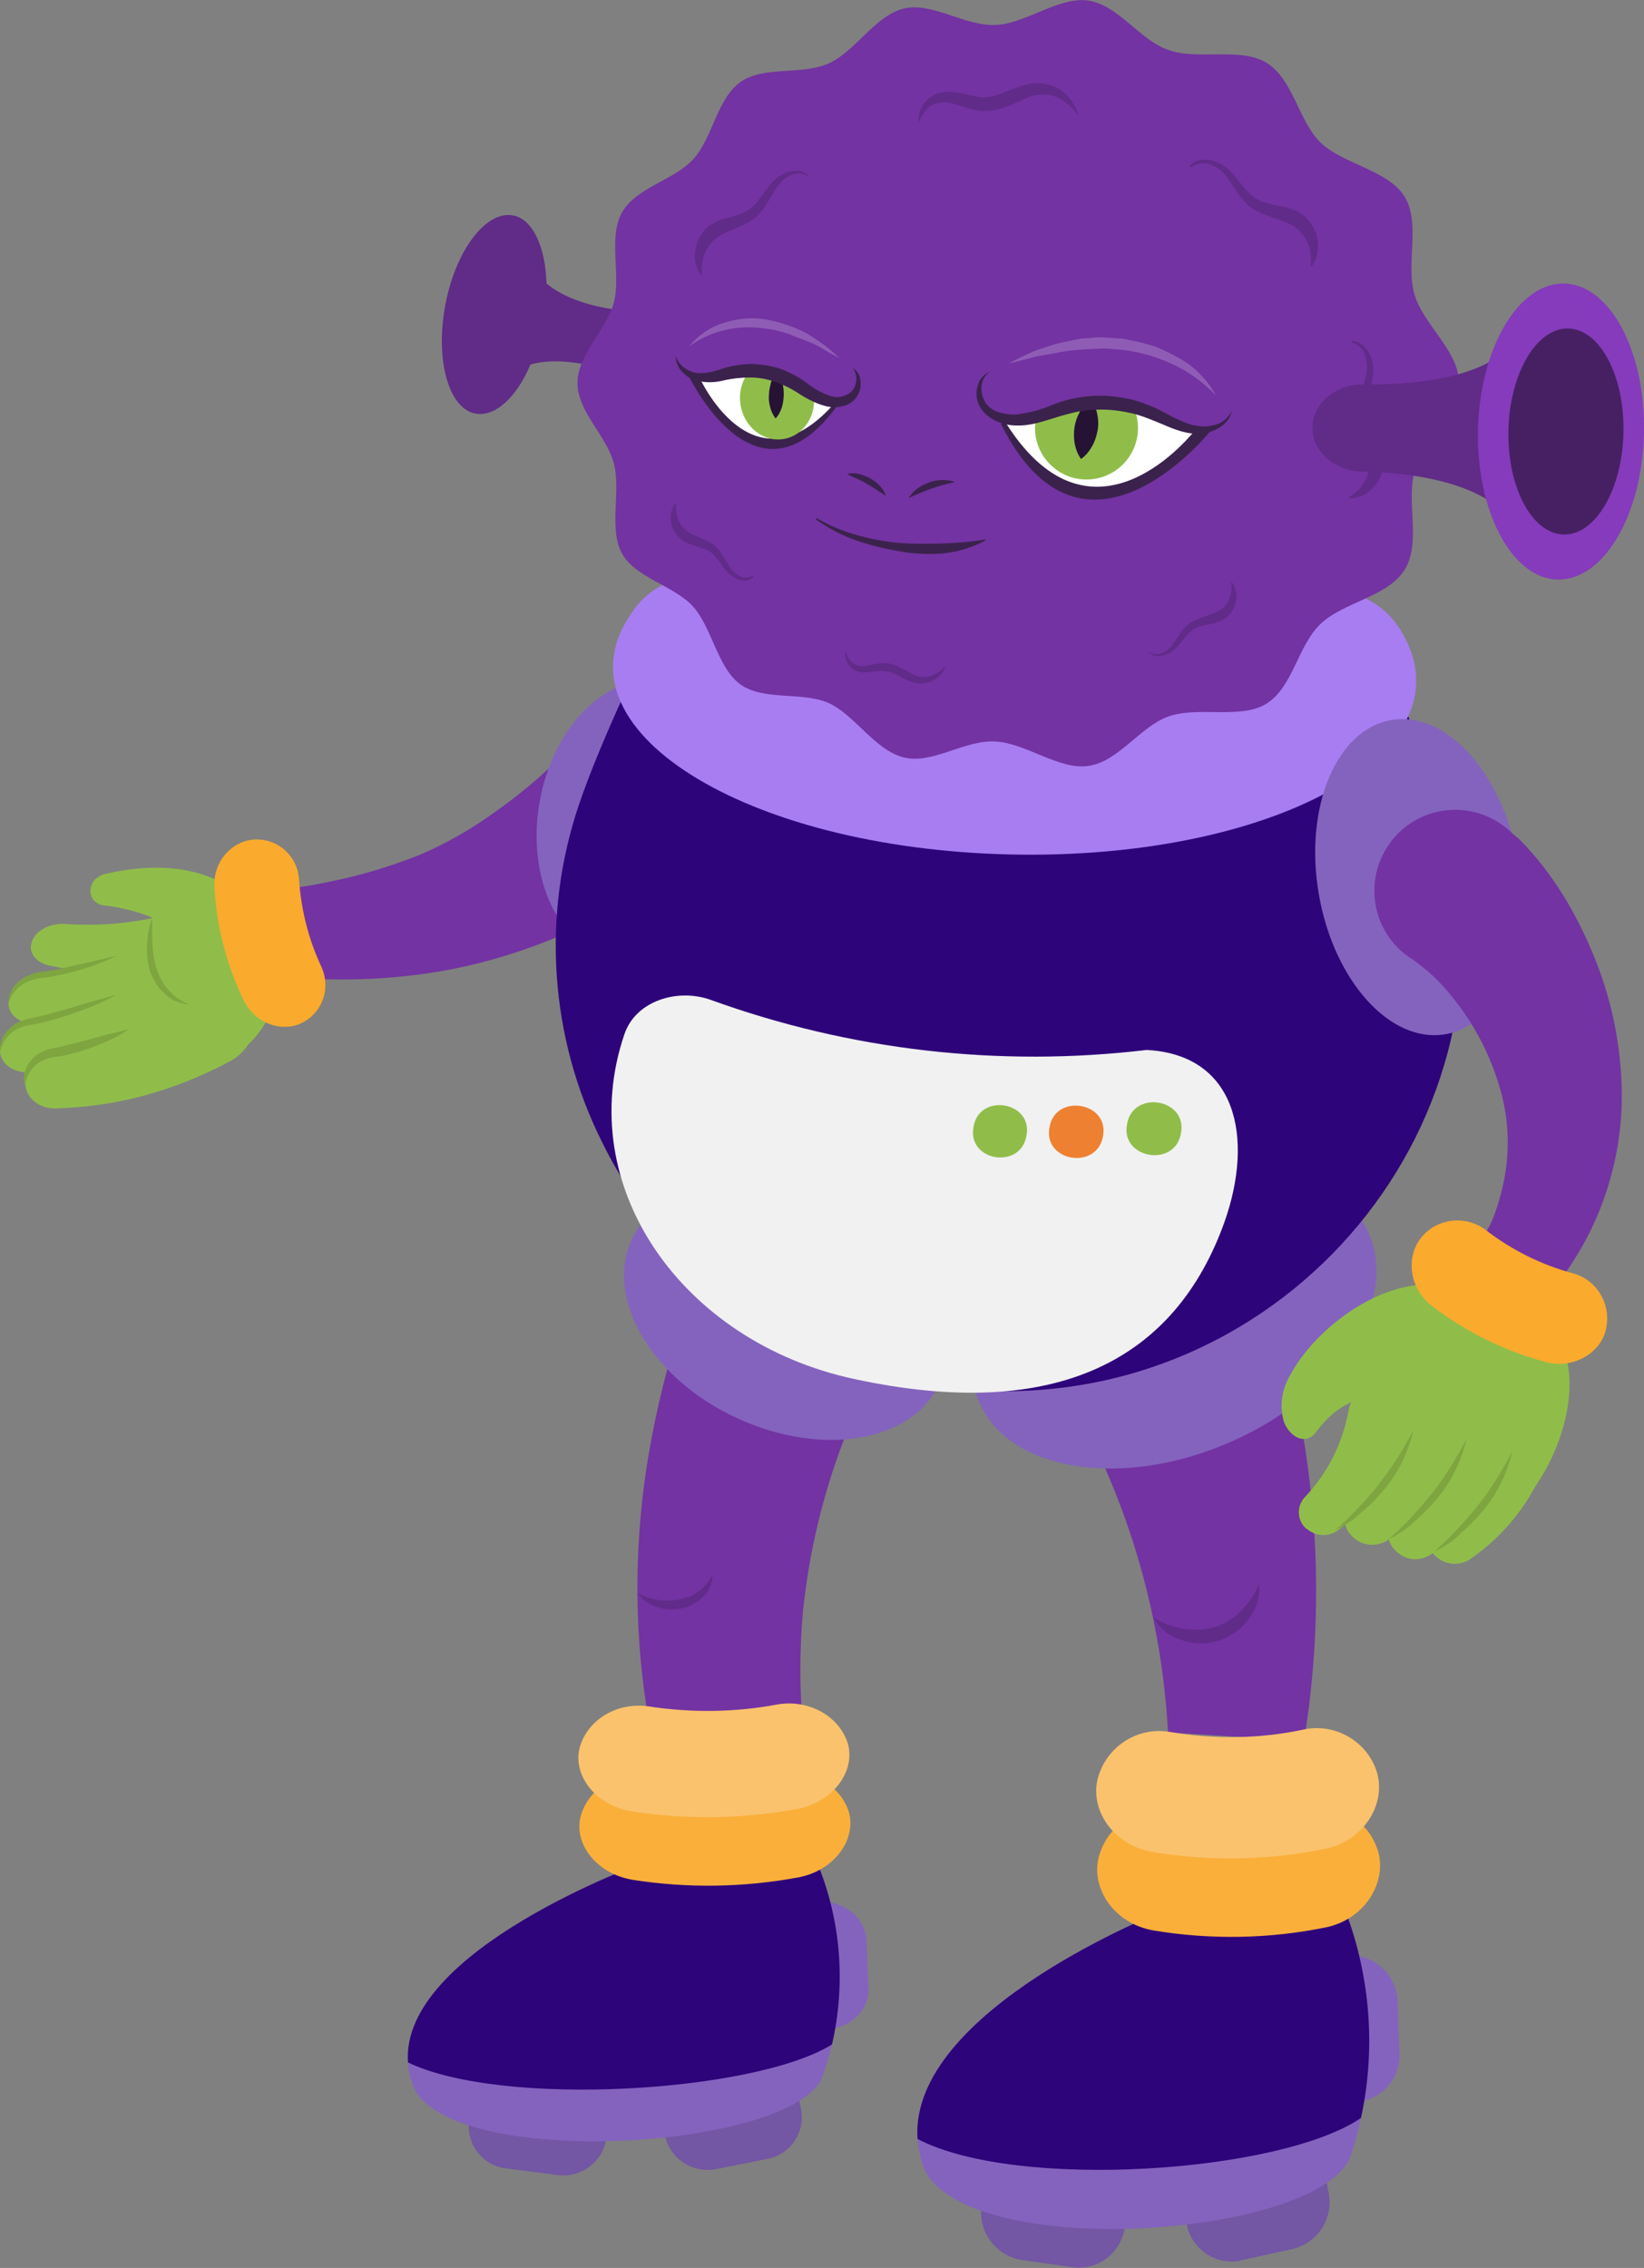 <?xml version="1.0" encoding="utf-8"?>
<!-- Generator: Adobe Illustrator 25.2.0, SVG Export Plug-In . SVG Version: 6.00 Build 0)  -->
<svg version="1.1" id="Layer_1" xmlns="http://www.w3.org/2000/svg" xmlns:xlink="http://www.w3.org/1999/xlink" x="0px" y="0px"
	 viewBox="0 0 328.8 453.6" style="enable-background:new 0 0 328.8 453.6;" xml:space="preserve">
<rect x="0" y="0" width="328.8" height="453.6" fill="#808080" stroke="none"/>
<style type="text/css">
	.st0{fill:#7333A3;}
	.st1{fill:#90BD4A;}
	.st2{fill:#7EA540;}
	.st3{fill:#FAAA2D;}
	.st4{fill:#7356A4;}
	.st5{fill:#8463BE;}
	.st6{fill:#2E047A;}
	.st7{fill:#FAAF3B;}
	.st8{fill:#FAC26C;}
	.st9{fill:#612B89;}
	.st10{fill:#F1F1F1;}
	.st11{fill:#EE8031;}
	.st12{fill:#A87DF1;}
	.st13{fill:#612B88;}
	.st14{fill:#7333A2;}
	.st15{fill:#3B224D;}
	.st16{fill:#FFFFFF;}
	.st17{fill:#261234;}
	.st18{fill:#8F5CB5;}
	.st19{fill:#853BBC;}
	.st20{fill:#472063;}
</style>
<g id="b-arm">
	<path class="st0" d="M132.3,176.2c-6.3,4.2-13,7.8-19.9,10.8c-7,3-14.3,5.3-21.8,6.8c-7.2,1.4-14.6,2.1-22,2.1
		c-3.6,0-7.2-0.1-10.7-0.3c-1.8-0.1-3.5-0.3-5.3-0.4l-2.6-0.3l-1.3-0.1l-0.7-0.1h-0.3h-0.2h-0.1c0.1-3.6-0.2,8,0.2-8s0.1-4.4,0.2-8
		h0.3h0.3H49l1.2-0.1l2.4-0.2c1.6-0.2,3.2-0.4,4.7-0.6c3.1-0.4,6.2-0.9,9.3-1.6c5.9-1.2,11.7-3,17.3-5.2c5.4-2.3,10.4-5.2,15.1-8.6
		c4.8-3.4,9.3-7.1,13.4-11.3c6.3-6.2,16.5-6.2,22.8,0.2c6.2,6.3,6.2,16.5-0.2,22.8l0,0c-0.7,0.7-1.6,1.4-2.4,2L132.3,176.2z"/>
</g>
<g id="b-hand">
	<path class="st1" d="M37.7,181.7c-7.9,2.6-16.3,3.7-24.6,3.1h-0.1c-3.1-0.2-6.1,1.4-6.7,3.8c-0.6,2.1,1,3.9,3.5,4.5
		c5.1,1.1,10.4,1.6,15.6,1.6c5.5,0,11-0.5,16.3-1.6h0.2c4.5-0.9,7.4-4.2,6.6-7.4s-5-5.1-9.5-4.2C38.6,181.5,38.1,181.6,37.7,181.7z"
		/>
	<path class="st1" d="M34,185.8c-7.9,4.8-16.8,7.9-25.9,9.1H8c-3.4,0.4-6.2,3-6.3,5.7c0,2.4,2.2,4.1,5.1,4.1
		c5.9,0,11.8-0.6,17.5-1.8c6-1.3,11.8-3.1,17.4-5.6l0.2-0.1c4.6-2,6.9-6.4,5.1-9.7s-6.9-4.4-11.5-2.4C35,185.3,34.5,185.6,34,185.8z
		"/>
	<path class="st1" d="M31.4,193.6c-7.6,5.3-16.3,8.9-25.4,10.5H5.8c-3.4,0.6-6,3.4-5.8,6.2c0.2,2.5,2.6,4.2,5.6,4.2
		c5.9-0.2,11.8-1,17.6-2.5c5.9-1.5,11.6-3.7,17.1-6.5l0.2-0.1c4.5-2.3,6.4-6.9,4.2-10.4s-7.5-4.4-12-2.1
		C32.3,193.1,31.8,193.3,31.4,193.6z"/>
	<path class="st1" d="M35.9,199.6c-7.4,5.6-16.1,9.4-25.2,11h-0.1c-3.5,0.6-5.9,3.6-5.5,6.6c0.4,2.7,2.9,4.5,6,4.5
		c6-0.2,12-1,17.8-2.6c5.9-1.6,11.6-3.9,17-6.8l0.2-0.1c4.4-2.4,6-7.4,3.7-11.1s-7.9-4.8-12.3-2.4C36.8,198.9,36.4,199.3,35.9,199.6
		z"/>
	<path class="st1" d="M52.9,184.6L52.9,184.6c-2.9-4.4-8.8-5.9-13.5-3.5l-10.9,5.9c-6.5,4-7.7,13.9-4.4,19.9l0,0
		c4.2,7.6,15.5,10,23.1,4.1l0.6-0.5C56.2,204.1,58.3,192.6,52.9,184.6z"/>
	<path class="st1" d="M51.3,182.8c-7-10.2-20.3-10.3-29.8-8.1c-0.9,0.1-1.8,0.6-2.5,1.2c-0.8,0.9-1.1,2.1-0.8,3.2
		c0.2,0.5,0.4,0.9,0.8,1.2c0.6,0.5,1.3,0.8,2,0.8c2.9,0.4,12.3,1.9,13.6,6.3L51.3,182.8z"/>
	<path class="st2" d="M25.9,205.8c-1.8,1.2-3.7,2.2-5.7,3c-2,0.8-4,1.5-6.1,2c-1,0.3-2.1,0.5-3.2,0.6c-0.9,0.1-1.8,0.4-2.7,0.9
		c-1.8,1-3,2.8-3.2,4.9c-0.3-1.1-0.3-2.3,0.1-3.3c0.4-1.1,1.2-2,2.1-2.8c1-0.7,2.1-1.2,3.2-1.4c1-0.2,2-0.4,3.1-0.7
		c2-0.5,4.1-1,6.1-1.6S23.8,206.4,25.9,205.8z"/>
	<path class="st2" d="M30.4,183.6c0.1,1.8,0,3.5,0.1,5.2c0.1,1.7,0.3,3.3,0.8,4.9c0.5,1.6,1.3,3,2.4,4.3c1.1,1.3,2.6,2.3,4.2,2.9
		c-1.8-0.1-3.6-0.8-4.9-2.1c-1.4-1.2-2.4-2.8-3-4.6c-0.5-1.7-0.7-3.6-0.6-5.4C29.5,187.1,29.8,185.3,30.4,183.6z"/>
	<path class="st2" d="M23.4,198.9c-2,1.1-4.1,2.1-6.3,2.9c-2.2,0.8-4.3,1.6-6.6,2.2c-1.1,0.3-2.2,0.6-3.4,0.8l-1.7,0.3
		c-0.5,0.1-1,0.3-1.5,0.5c-1,0.4-1.9,1.1-2.5,1.9c-0.7,0.8-1.2,1.9-1.3,3c-0.2-1.2,0-2.4,0.7-3.4c0.6-1.1,1.6-1.9,2.6-2.5
		c0.5-0.3,1.1-0.5,1.7-0.7c0.6-0.2,1.2-0.2,1.7-0.4c1.1-0.2,2.2-0.5,3.3-0.8c2.2-0.6,4.4-1.2,6.6-1.9S21.1,199.6,23.4,198.9z"/>
	<path class="st2" d="M23.5,191.1c-1.9,0.9-3.8,1.7-5.9,2.4c-2,0.6-4,1.2-6.1,1.6c-1,0.2-2.1,0.4-3.1,0.5c-1,0.1-1.9,0.3-2.8,0.7
		c-0.9,0.4-1.7,1-2.4,1.7c-0.3,0.4-0.6,0.8-0.9,1.2c-0.2,0.5-0.4,1-0.5,1.5c-0.1-1.1,0.2-2.2,0.8-3.1c0.6-0.9,1.5-1.7,2.5-2.2
		c1-0.5,2-0.9,3.1-1c1-0.1,2-0.3,3.1-0.5C15.4,193,19.5,192.1,23.5,191.1z"/>
	<path class="st3" d="M42.9,177.5c0.4,7.8,2.4,15.4,5.8,22.5c2.4,5,8.3,6.7,12.2,4.3l0,0c3.8-2.2,5.2-6.9,3.4-10.9
		c-2.6-5.5-4.1-11.5-4.5-17.6c-0.3-4.4-3.9-7.8-8.2-7.9l0,0C46.9,167.7,42.5,172,42.9,177.5z"/>
</g>
<g id="l-leg">
	<path class="st0" d="M173.3,277.5c-6.8,14-11.1,29.2-12.7,44.7c-0.7,7.8-0.7,15.7,0,23.5c0.2,2,0.4,4,0.7,5.9s0.6,4,0.9,6
		s0.8,4,1.2,6l2,8.4l-26.8,3.7c1.1,4.8,0.3,1.3,0.6,2.4l0,0l0,0V378l-0.1-0.2l-0.1-0.4l-0.3-0.8l-0.6-1.7l-1.2-3.4
		c-0.8-2.2-1.5-4.5-2.2-6.8s-1.3-4.6-2-7s-1.1-4.7-1.7-7.1c-4.2-19.4-4.6-39.3-1.4-58.9c1.6-9.7,4-19.3,7.1-28.7L173.3,277.5z"/>
	<path class="st4" d="M111.4,435l-10.1-1.3c-4.7-0.5-8-4.7-7.5-9.4c0,0,0-0.1,0-0.1l0.7-5.4l27.5,3.4l-0.7,5.4
		C120.6,432.4,116.2,435.7,111.4,435z"/>
	<path class="st4" d="M143.4,433.8l10-2c4.6-0.8,7.7-5.3,6.8-9.9c0,0,0-0.1,0-0.1l-1.1-5.4l-27.2,5.4l1.1,5.4
		C134.1,431.9,138.7,434.8,143.4,433.8z"/>
	<path class="st5" d="M173.7,397.6l-0.4-9.5c-0.2-4.5-4.5-8-9.5-7.8l-5.9,0.2l1.1,25.6l5.9-0.2C170,405.8,173.9,402.1,173.7,397.6z"
		/>
	<path class="st5" d="M166.4,408.9c-0.5,2.2-1.2,4.3-1.9,6.4c-5.2,14.2-71.3,18.9-81.4,3c-0.8-1.8-1.4-3.8-1.5-5.7
		c-1.6-22.5,47.2-40,47.2-40l34.1-1.2C168.1,383.1,169.3,396.3,166.4,408.9z"/>
	<path class="st6" d="M166.4,408.9c-15.4,9.6-65.9,12.7-84.8,3.6c-1.6-22.5,47.2-40,47.2-40l34.1-1.2
		C168.1,383.1,169.3,396.3,166.4,408.9z"/>
	<path class="st7" d="M159.6,375.5c-10.8,2-22,2.2-32.9,0.5c-7.7-1.2-12.3-7.7-10.4-13.3l0,0c1.9-5.6,7.9-8.6,13.7-7.7
		c8.5,1.3,17.2,1.2,25.7-0.4c5.7-1,11.8,1.8,13.9,7.3l0,0C171.6,367.4,167.2,374.1,159.6,375.5z"/>
	<path class="st8" d="M159.4,361.8c-10.8,2-22,2.2-32.9,0.5c-7.7-1.2-12.3-7.7-10.4-13.3l0,0c1.9-5.6,7.9-8.6,13.7-7.7
		c8.5,1.3,17.2,1.2,25.7-0.4c5.7-1,11.8,1.8,13.9,7.3l0,0C171.4,353.7,167,360.4,159.4,361.8z"/>
	<path class="st9" d="M142.5,315c0,1.7-0.7,3.2-1.9,4.4c-1.2,1.2-2.7,2-4.4,2.3c-1.6,0.3-3.3,0.2-4.9-0.3c-1.5-0.5-2.9-1.5-3.8-2.8
		c1.3,0.7,2.7,1.2,4.2,1.4c1.4,0.2,2.8,0.2,4.2-0.1c1.4-0.3,2.7-0.8,3.8-1.6C140.8,317.5,141.8,316.3,142.5,315z"/>
</g>
<g id="r-leg">
	<path class="st0" d="M256.1,267.2c7.5,26.3,9.1,54,4.7,81l-27.2-1.7c-1.2-22.3-7.3-44-17.8-63.6L256.1,267.2z"/>
	<path class="st4" d="M214.8,453.5l-10.6-1.5c-5.1-0.9-8.6-5.7-7.9-10.8l0.8-6.2l28.7,3.9l-0.8,6.2c-0.5,5.1-5,8.9-10.1,8.4
		C214.9,453.5,214.8,453.5,214.8,453.5z"/>
	<path class="st4" d="M248.1,452.1l10.5-2.3c5.1-1.3,8.2-6.3,7.1-11.4l-1.2-6.1l-28.4,6.2l1.2,6.1c0.8,5,5.5,8.4,10.5,7.6
		C247.9,452.2,248,452.2,248.1,452.1z"/>
	<path class="st5" d="M279.9,410.8l-0.4-10.8c-0.3-5.2-4.8-9.2-10-8.9l-6.2,0.2l1.2,29.3l6.2-0.2c5.1,0,9.3-4.3,9.2-9.4
		C279.9,410.9,279.9,410.9,279.9,410.8z"/>
	<path class="st5" d="M272.2,423.6c-0.5,2.5-1.2,4.9-2,7.4c-5.4,16.2-74.6,21.6-85.1,3.4c-0.9-2.1-1.4-4.3-1.6-6.6
		c-1.7-25.8,49.4-45.7,49.4-45.7l35.6-1.4C274,394.3,275.3,409.3,272.2,423.6z"/>
	<path class="st6" d="M272.2,423.6c-16.1,11-68.9,14.6-88.7,4.2c-1.7-25.8,49.4-45.7,49.4-45.7l35.6-1.4
		C274,394.3,275.3,409.3,272.2,423.6z"/>
	<path class="st7" d="M265.1,385.5c-11.3,2.3-23,2.5-34.4,0.6c-8.1-1.4-12.8-8.8-10.8-15.2l0,0c1.9-6.1,8-9.9,14.3-8.8
		c8.9,1.5,18,1.4,26.8-0.5c6.3-1.3,12.5,2.3,14.5,8.3l0,0C277.6,376.2,273.1,383.9,265.1,385.5z"/>
	<path class="st8" d="M264.9,369.8c-11.3,2.3-23,2.5-34.4,0.6c-8.1-1.4-12.8-8.8-10.8-15.2l0,0c1.9-6.1,8-9.9,14.3-8.8
		c8.9,1.5,18,1.4,26.8-0.5c6.2-1.3,12.5,2.3,14.5,8.3l0,0C277.4,360.6,272.9,368.2,264.9,369.8z"/>
	<path class="st9" d="M251.8,316.8c0.2,2.5-0.5,4.9-2,6.9c-3,4.3-8.6,6.1-13.5,4.3c-2.4-0.7-4.4-2.3-5.6-4.5c1.9,1.2,4,2,6.2,2.3
		c2,0.3,4.1,0.2,6.1-0.4c2-0.6,3.7-1.7,5.2-3.2C249.7,320.7,251,318.8,251.8,316.8z"/>
</g>
<g id="body">
	<path class="st5" d="M164.5,240.1c17.5,7.1,28.3,22.9,23.9,35.3s-22.2,16.2-39.5,8.9c-17.1-7.2-27.3-22.7-23.2-34.8
		C129.9,237.4,147.1,233.1,164.5,240.1z"/>
	
		<ellipse transform="matrix(0.171 -0.985 0.985 0.171 -55.997 261.209)" class="st5" cx="127.3" cy="163.9" rx="27.9" ry="19.6"/>
	<path class="st5" d="M224.1,238.8c-21.3,9.2-33.9,27.6-28.4,41.3s27.4,17.8,49,8.9c21.9-9,35.1-27.9,29.2-42
		S245.7,229.5,224.1,238.8z"/>
	<path class="st6" d="M198,278.2h-1.1l0,0c-32.7-1.3-62.1-20.4-76.5-49.8c-10.5-21-12.1-45.3-4.6-67.5c2.2-6.5,5.7-14.7,8.7-21.3
		c50,17.9,101.4,19.8,156,1.1c3,6.7,5.7,13.6,7.9,20.7C306.9,221.1,259.9,280.2,198,278.2z"/>
	<path class="st10" d="M244.9,244.4c-9.8,27.4-33.4,40.2-74.1,31.4c-34.4-7.4-56.3-38.6-45.9-69c2.3-6.7,10.7-9.2,17.3-6.8
		c27.9,10.1,57.7,13.5,87.1,10C247.2,210.9,250.9,227.4,244.9,244.4z"/>
	<path class="st1" d="M194.7,225.4c1.1-6.9,11.9-5.1,10.6,1.7C204.2,234,193.4,232.3,194.7,225.4z"/>
	<path class="st11" d="M209.9,225.5c1.1-6.9,12-5.1,10.7,1.7C219.5,234.1,208.6,232.4,209.9,225.5z"/>
	<path class="st1" d="M225.4,224.9c1.1-7,12.1-5.2,10.8,1.7C235.1,233.6,224.1,231.8,225.4,224.9z"/>
	<path class="st12" d="M259.6,161.3c-14.5,6.3-34.7,10.1-57.5,9.6c-53.6-1.2-91.7-25.4-75.9-48.1c0.2-0.3,0.3-0.5,0.6-0.8
		c0,0,0-0.1,0-0.1c3.5-4.9,9.5-7.3,15.4-6.4c40.4,6.6,81.6,7.5,122.3,2.7c6-0.6,11.8,2.1,15.1,7.1c0,0,0,0.1,0.1,0.1
		c0.2,0.3,0.4,0.5,0.5,0.8C288.5,139.7,279.2,152.8,259.6,161.3z"/>
	<ellipse transform="matrix(0.985 -0.17 0.17 0.985 -25.713 50.813)" class="st5" cx="283.8" cy="175.5" rx="20.2" ry="31.9"/>
</g>
<g id="r-arm">
	<path class="st0" d="M303.8,167.8c3.4,3.4,6.3,7.2,8.8,11.2c2.3,3.7,4.3,7.7,6,11.8c3.4,8.1,5.3,16.7,5.7,25.5
		c0.4,8.8-1.1,17.6-4.4,25.8c-1.6,4-3.6,7.7-6,11.3c-1.2,1.7-2.4,3.4-3.8,5c-0.7,0.8-1.3,1.6-2,2.3l-1,1.1l-0.5,0.6l-0.3,0.3
		l-0.1,0.1l-0.1,0.1l0,0l0,0c-2.8-2.3,6.2,5.1-6.2-5.1s-3.4-2.9-6.2-5.2l0,0l0,0v-0.1l0.1-0.1l0.2-0.2l0.3-0.5l0.6-1
		c0.4-0.7,0.8-1.4,1.2-2c0.8-1.4,1.4-2.8,2.1-4.1c1.2-2.7,2-5.6,2.6-8.5c1.1-5.6,1-11.4-0.4-16.9c-2.1-8.3-6.3-16-12.1-22.3
		c-0.9-1-1.9-1.9-2.9-2.8c-0.9-0.7-1.8-1.4-2.7-2.1c-7.7-4.6-10.1-14.6-5.5-22.2c4.6-7.7,14.6-10.1,22.2-5.5
		c0.1,0.1,0.2,0.1,0.3,0.2c1,0.6,2,1.4,2.9,2.3L303.8,167.8z"/>
</g>
<g id="r-hand">
	<path class="st1" d="M273.3,279.3c-5.8,1.8-7.8,4.2-10.5,7.6c-0.5,0.5-1.2,0.9-1.9,0.9c-2,0.1-3.7-2-4.2-3.7
		c-0.8-3.1-0.3-6.3,1.3-9c4.2-8,15.5-17.7,26.9-18.2L273.3,279.3z"/>
	<path class="st1" d="M313.2,271.3c2.2,8.1-1.1,18.5-5.7,25.3l-0.3,0.5L269.3,280l15.6-23.3L313.2,271.3z"/>
	<path class="st1" d="M269.7,282.2c-1.2,6.5-4.2,12.5-8.7,17.2l-0.1,0.1c-1.6,1.8-1.5,4.6,0.3,6.2c0.1,0.1,0.1,0.1,0.2,0.1
		c1.7,1.5,4.2,1.6,6,0.4c3.4-2.5,6.5-5.5,9-8.9c2.6-3.4,4.7-7.2,6.2-11.2l0.1-0.2c1.2-3.5-0.6-7.2-4.1-8.4c-3.3-1.4-7.2,0.2-8.6,3.5
		c0,0,0,0,0,0C269.8,281.5,269.8,281.9,269.7,282.2z"/>
	<path class="st1" d="M279,283.8c-1.1,6.5-4.1,12.5-8.8,17.2l-0.1,0.1c-1.8,1.8-1.5,4.7,0.7,6.5c1.8,1.6,4.4,1.8,6.5,0.6
		c7.2-4.8,12.6-11.8,15.6-19.9l0.1-0.2c1.2-3.3-0.8-7.2-4.6-8.7s-7.9,0-9.1,3.3C279.1,283.1,279,283.4,279,283.8z"/>
	<path class="st1" d="M287.7,286.7c-1,6.5-4.1,12.5-8.8,17.2l-0.1,0.1c-1.8,1.8-1.5,4.7,0.7,6.5c1.8,1.6,4.4,1.8,6.5,0.5
		c7.1-4.9,12.6-11.8,15.6-19.9l0.1-0.2c1.2-3.3-0.8-7.2-4.6-8.7s-7.9,0-9.1,3.3C287.8,285.9,287.7,286.3,287.7,286.7z"/>
	<path class="st1" d="M295.5,287.6c-1,6.5-4.1,12.5-8.8,17.2l-0.1,0.1c-1.8,1.8-1.5,4.7,0.7,6.5c1.8,1.6,4.4,1.8,6.5,0.6
		c7.1-4.8,12.6-11.8,15.6-19.9l0.1-0.2c1.2-3.3-0.9-7.2-4.6-8.7s-7.9,0-9.1,3.3C295.6,286.9,295.5,287.2,295.5,287.6z"/>
	<path class="st2" d="M267,306.1c1.6-1.5,3.2-2.9,4.6-4.5c1.5-1.5,2.9-3.1,4.2-4.8c1.3-1.7,2.5-3.4,3.7-5.2c1.1-1.8,2.2-3.7,3.2-5.6
		c-1,4.3-2.9,8.3-5.7,11.7c-1.4,1.7-2.9,3.3-4.6,4.7C270.8,303.9,269,305.1,267,306.1z"/>
	<path class="st2" d="M277.7,307.9c1.6-1.5,3.2-2.9,4.6-4.5c2.9-3.1,5.6-6.4,7.8-10c1.1-1.8,2.2-3.7,3.2-5.6
		c-1,4.3-2.9,8.3-5.7,11.7c-1.4,1.7-2.9,3.3-4.6,4.7C281.5,305.7,279.7,306.9,277.7,307.9z"/>
	<path class="st2" d="M286.9,310.3c1.6-1.5,3.2-2.9,4.6-4.5c2.9-3.1,5.6-6.4,7.8-10c1.1-1.8,2.2-3.7,3.2-5.6
		c-1,4.3-2.9,8.3-5.7,11.7c-1.4,1.7-2.9,3.3-4.6,4.7C290.7,308.2,288.9,309.4,286.9,310.3z"/>
	<path class="st3" d="M286.4,261.2c6.8,5.2,14.5,9,22.7,11.2c5.8,1.6,11.5-2.1,12.2-7.1l0,0c0.8-4.7-2-9.3-6.6-10.6
		c-6.4-1.7-12.4-4.7-17.7-8.8c-3.8-2.8-9.2-2.3-12.4,1.2l0,0C281.1,250.9,281.6,257.5,286.4,261.2z"/>
</g>
<g id="head">
	<path class="st13" d="M109.3,56.7c-0.2-7.2-2.7-12.8-6.6-13.6c-5.4-1.1-11.5,6.8-13.6,17.7s0.5,20.8,5.9,21.9
		c4,0.8,8.3-3.2,11.1-9.8c7-2,16.3,1.4,16.3,1.4l1.2-6.1l1.2-6.1C124.8,62.1,115,61.5,109.3,56.7z"/>
	<path class="st14" d="M291.8,76.6c0,6.4-7.2,11.8-8.9,17.8s1.4,14.2-2,19.6s-12.2,6.4-16.8,10.8s-5.5,12.7-10.9,16
		c-5.2,3.1-13.6,0.4-19.5,2.5c-5.7,2-10,9.1-16.1,9.9c-5.9,0.8-12.4-4.6-18.6-4.9s-12.5,4.6-18.2,3.2c-5.8-1.4-9.9-8.6-15.1-10.9
		s-13-0.4-17.6-3.7s-5.7-11.4-9.5-15.6s-11.5-5.7-14.2-10.6s-0.2-12.3-1.6-17.9s-7.3-10.4-7.3-16.2s5.9-10.7,7.3-16.2
		s-1.2-12.9,1.6-17.9s10.3-6.4,14.2-10.6s4.8-12.2,9.5-15.5s12.2-1.3,17.6-3.7s9.3-9.6,15.1-11c5.7-1.3,12.1,3.5,18.2,3.3
		s12.7-5.7,18.6-4.9c6.1,0.9,10.4,8,16.1,9.9c5.9,2.1,14.3-0.6,19.5,2.5c5.4,3.2,6.5,11.7,10.9,16s13.5,5.5,16.8,10.8
		s0.2,13.5,2,19.6S291.8,70.2,291.8,76.6z"/>
	<path class="st9" d="M161.6,35.3c-1.1-0.8-2.5-0.8-3.6-0.2c-1.2,0.6-2.1,1.5-2.8,2.6c-0.7,1.1-1.4,2.3-2.2,3.6
		c-0.4,0.6-0.9,1.2-1.5,1.8c-0.6,0.6-1.2,1-1.9,1.4c-1.4,0.8-2.7,1.2-3.9,1.8c-1.1,0.4-2.1,1-3,1.8c-1.8,1.8-2.6,4.3-2.3,6.8
		l-0.2,0.1c-0.9-1.2-1.4-2.8-1.2-4.3c0.1-1.6,0.7-3.2,1.7-4.4c0.5-0.7,1.2-1.2,1.9-1.6c0.7-0.4,1.4-0.7,2.1-0.9
		c1.3-0.3,2.6-0.7,3.9-1.2c1.1-0.5,2.1-1.3,2.9-2.3c0.8-1,1.6-2.2,2.5-3.3c0.9-1.2,2.2-2.1,3.6-2.6c0.7-0.2,1.5-0.3,2.2-0.2
		c0.7,0.1,1.4,0.4,1.9,1L161.6,35.3z"/>
	<path class="st9" d="M237.9,33.2c0.5-0.6,1.3-1,2.1-1.2c0.8-0.1,1.6-0.1,2.4,0.1c1.6,0.4,2.9,1.3,4,2.5c1.1,1.2,1.9,2.4,2.9,3.5
		c0.9,1,2,1.8,3.3,2.3c1.4,0.4,2.8,0.8,4.3,1c0.8,0.2,1.6,0.5,2.4,0.8c0.8,0.4,1.6,1,2.2,1.7c2.5,2.6,2.8,6.8,0.8,9.4l-0.2-0.1
		c0.5-2.7-0.5-5.5-2.5-7.3c-1.7-1.6-4.7-2.1-7.7-3.4c-0.8-0.4-1.5-0.8-2.1-1.3c-0.6-0.5-1.2-1.2-1.7-1.8c-1-1.3-1.7-2.6-2.6-3.8
		c-0.8-1.2-1.9-2.1-3.2-2.6c-1.3-0.6-2.9-0.4-4,0.4L237.9,33.2z"/>
	<path class="st9" d="M270.4,68.2c0.8,0,1.6,0.3,2.2,0.9c0.6,0.5,1.1,1.2,1.4,1.9c0.7,1.5,0.8,3.1,0.5,4.7c-0.2,1.6-0.7,3-0.9,4.4
		c-0.3,1.3-0.2,2.7,0.3,4c0.5,1.3,1.2,2.6,1.9,4c0.4,0.8,0.6,1.5,0.8,2.4c0.2,0.9,0.2,1.8,0.1,2.7c-0.5,3.6-3.5,6.5-6.8,6.5
		l-0.1-0.3c2.4-1.3,4-3.8,4.1-6.5c0.1-2.3-1.3-5-2.2-8.2c-0.2-0.8-0.3-1.7-0.3-2.5c0-0.8,0.2-1.6,0.4-2.4c0.4-1.6,1-2.9,1.3-4.3
		c0.4-1.4,0.4-2.8,0-4.2c-0.3-1.4-1.4-2.5-2.9-2.8L270.4,68.2z"/>
	<path class="st9" d="M150.7,115.4c-0.4,0.4-0.9,0.7-1.4,0.7c-0.5,0.1-1.1,0-1.6-0.2c-1-0.4-1.9-1-2.6-1.9c-1.3-1.7-2.3-3.5-3.9-4.1
		c-0.9-0.3-1.9-0.6-2.8-0.9c-0.5-0.2-1.1-0.4-1.6-0.7c-0.5-0.3-1-0.7-1.4-1.2c-1.5-1.8-1.7-4.4-0.4-6.4l0.2,0.1
		c-0.2,1.8,0.4,3.7,1.7,5c1.1,1.1,3,1.6,5,2.6c1,0.6,1.8,1.4,2.4,2.3c0.6,0.9,1,1.8,1.6,2.6c0.5,0.8,1.2,1.5,2,1.9
		c0.8,0.5,1.9,0.4,2.7-0.1L150.7,115.4z"/>
	<path class="st9" d="M229.6,130.3c0.8,0.6,1.9,0.7,2.8,0.3c0.9-0.3,1.7-1,2.2-1.8c0.6-0.8,1.1-1.7,1.8-2.6c0.7-1,1.6-1.7,2.7-2.2
		c2.1-0.9,4.1-1.3,5.4-2.3c1.4-1.3,2.1-3.2,1.7-5.1l0.2-0.1c1.4,2,1.1,4.7-0.6,6.5c-0.4,0.5-0.9,0.8-1.5,1.1
		c-0.5,0.2-1.1,0.4-1.6,0.6c-1.1,0.2-2.1,0.4-3,0.7c-0.9,0.3-1.7,0.9-2.3,1.6c-0.7,0.7-1.2,1.6-2,2.4c-0.7,0.8-1.7,1.5-2.8,1.7
		c-0.5,0.1-1.1,0.2-1.6,0.1c-0.5-0.1-1-0.4-1.4-0.8L229.6,130.3z"/>
	<path class="st9" d="M183.7,24.6c-0.1-1.7,0.5-3.4,1.7-4.6c0.7-0.6,1.5-1.1,2.3-1.4c0.9-0.2,1.8-0.3,2.7-0.2
		c1.7,0.1,3.3,0.6,4.7,0.9c1.3,0.3,2.7,0.2,4-0.2c1.4-0.4,2.8-1.1,4.3-1.6c0.8-0.3,1.6-0.5,2.4-0.7c0.9-0.2,1.8-0.2,2.7-0.1
		c1.8,0.2,3.4,1,4.7,2.2c1.2,1.2,2,2.6,2.5,4.2c-0.9-1.2-2-2.3-3.3-3.1c-1.2-0.8-2.6-1.2-4-1.1c-0.7,0-1.3,0.1-2,0.3
		c-0.7,0.2-1.4,0.5-2,0.8c-1.4,0.7-2.9,1.3-4.5,1.8c-0.9,0.3-1.8,0.4-2.7,0.4c-0.9,0-1.8-0.1-2.6-0.3c-1.6-0.4-3.1-1-4.5-1.3
		c-0.7-0.2-1.3-0.2-2-0.1c-0.7,0.1-1.3,0.3-1.9,0.6C185.1,21.9,184.2,23.2,183.7,24.6z"/>
	<path class="st9" d="M169.1,130.2c0.2,0.9,0.7,1.8,1.4,2.4c0.7,0.5,1.6,0.7,2.4,0.6c0.9-0.1,1.9-0.4,2.9-0.5c1.1-0.2,2.3,0,3.4,0.4
		c0.9,0.4,1.8,0.9,2.7,1.4c0.4,0.2,0.8,0.4,1.2,0.6c0.4,0.2,0.8,0.3,1.2,0.3c1.9,0.1,3.7-0.8,4.9-2.3c-0.4,1-1,1.9-1.8,2.5
		c-0.9,0.7-2,1.1-3.1,1.1c-0.6,0-1.2-0.1-1.7-0.2c-0.5-0.2-1-0.4-1.5-0.6c-0.9-0.5-1.8-1-2.6-1.3c-0.8-0.3-1.7-0.5-2.5-0.4
		c-1,0.1-2,0.2-3,0.3c-0.6,0-1.2-0.1-1.7-0.3c-0.5-0.2-1-0.6-1.4-1C169.2,132.3,168.9,131.3,169.1,130.2z"/>
	<path class="st15" d="M167.4,81.2c0,0-9-21.4-29.8-6.3C137.6,74.9,151.1,103.7,167.4,81.2z"/>
	<path class="st16" d="M166.6,81c0,0-7.5-19.4-26.7-5.5C139.9,75.5,150.4,98.9,166.6,81z"/>
	<ellipse transform="matrix(0.987 -0.16 0.16 0.987 -10.754 25.814)" class="st1" cx="155.4" cy="79.9" rx="7.4" ry="8.1"/>
	<path class="st17" d="M155.4,74.3c0.5,0.7,0.9,1.5,1.1,2.4c0.4,1.6,0.3,3.2-0.1,4.7c-0.3,0.9-0.7,1.7-1.3,2.3
		c-0.5-0.7-0.9-1.5-1.1-2.4c-0.2-0.8-0.3-1.6-0.2-2.4c0-0.8,0.2-1.6,0.4-2.4C154.4,75.8,154.8,75,155.4,74.3z"/>
	<path class="st14" d="M135.1,71.1c0.1,2.5,2.6,3.6,4.9,3.8s4.5-0.6,6.8-0.9c4-0.5,8.1,0.3,11.6,2.5c1.8,1.3,3.6,2.4,5.5,3.5
		c1.9,0.9,4.3,1.2,6,0s2.3-5,0.6-6.4l-2.5-1.9c-4.2-3.3-9.3-5.4-14.6-5.8l0,0c-6.2-0.7-10.3,0-15.6,3.5L135.1,71.1z"/>
	<path class="st15" d="M135.1,71.1c0.5,1.7,2,3,3.8,3.4c1.6,0.4,3.4-0.1,5.1-0.6c1.9-0.7,3.9-1,5.9-1.1c2,0,4.1,0.3,6,0.9
		c1.9,0.7,3.7,1.6,5.3,2.8c1.4,1.1,2.9,2,4.6,2.6c1.5,0.6,3.2,0.3,4.4-0.7c1.3-1.3,1.4-3.3,0.4-4.8c0.9,0.6,1.4,1.5,1.5,2.6
		c0.3,2.3-1.2,4.5-3.4,5c-1.1,0.3-2.2,0.3-3.3,0.1c-2-0.5-3.8-1.4-5.5-2.5c-1.5-1-3.1-1.8-4.8-2.4c-1.7-0.6-3.4-0.9-5.1-0.9
		c-1.8,0-3.6,0.2-5.3,0.6c-2,0.5-4.1,0.5-6.1-0.2c-1-0.4-1.8-1.1-2.5-1.9c-0.3-0.4-0.5-0.9-0.7-1.3C135.2,72,135.1,71.5,135.1,71.1z
		"/>
	<path class="st18" d="M137.8,69.3c1.8-2.2,4.2-3.9,6.9-4.7c2.7-0.9,5.7-1.2,8.5-0.7c2.8,0.5,5.5,1.4,8,2.7c1.2,0.7,2.4,1.5,3.5,2.3
		s2.2,1.8,3.2,2.7c-1.3-0.6-2.5-1.3-3.6-2s-2.5-1.2-3.7-1.7c-0.6-0.2-1.3-0.5-1.9-0.7l-0.9-0.4l-1-0.3l-1.9-0.5l-2-0.3
		c-2.6-0.4-5.3-0.3-7.9,0.3C142.4,66.6,140,67.7,137.8,69.3z"/>
	<path class="st15" d="M177.2,99.2c-1.4-0.9-2.5-1.7-3.8-2.4c-0.6-0.4-1.2-0.7-1.9-1s-1.3-0.6-2.1-1c0.8-0.2,1.6-0.2,2.4,0
		c0.8,0.2,1.6,0.5,2.3,0.9c0.7,0.4,1.3,0.9,1.9,1.5C176.5,97.7,176.9,98.4,177.2,99.2z"/>
	<path class="st15" d="M181.7,99.6c0.5-0.7,1.1-1.4,1.8-1.9c0.7-0.5,1.5-0.9,2.3-1.2c0.8-0.3,1.7-0.5,2.6-0.5c0.9,0,1.8,0.1,2.6,0.4
		c-0.9,0.2-1.6,0.4-2.4,0.6s-1.5,0.5-2.3,0.7C184.7,98.3,183.3,98.9,181.7,99.6z"/>
	<path class="st13" d="M304.8,112.7l9.2-26.2l-8-26.6c-0.3,15.1-20.5,17.1-33.2,17c-5.6-0.1-10.2,3.7-10.3,8.5l0,0
		c-0.1,4.8,4.3,8.8,9.9,8.9C285.1,94.6,305.2,97.6,304.8,112.7z"/>
	
		<ellipse transform="matrix(2.233833e-02 -1 1 2.233833e-02 218.822 396.583)" class="st19" cx="312.2" cy="86.4" rx="29.6" ry="16.6"/>
	
		<ellipse transform="matrix(2.233833e-02 -1 1 2.233833e-02 219.792 397.575)" class="st20" cx="313.2" cy="86.4" rx="20.6" ry="11.5"/>
	<path class="st15" d="M200.2,84.8c0,0,17.4-24,41.9,1.4C242.1,86.2,216.7,118,200.2,84.8z"/>
	<path class="st16" d="M201.3,84.8c0,0,15-22,37.6,1.4C238.8,86.2,218.8,112.2,201.3,84.8z"/>
	<circle class="st1" cx="217.3" cy="85.6" r="10.3"/>
	<path class="st17" d="M218.2,79.8c0.7,1,1.1,2.1,1.3,3.3c0.2,1,0.2,2.1,0,3.1c-0.2,1-0.5,2-1,2.9c-0.6,1.1-1.3,2-2.3,2.7
		c-0.7-1-1.1-2.1-1.3-3.3c-0.3-2.1,0-4.2,1-6C216.4,81.5,217.2,80.5,218.2,79.8z"/>
	<path class="st14" d="M246.4,82.1c-0.8,3.1-4.5,3.7-7.6,3.3s-6-2.1-9-3.2c-5.2-1.9-11-2.1-16.3-0.5c-2.8,0.8-5.4,2.2-8.3,2.7
		s-6.1,0.2-8.1-1.9s-1.9-6.9,0.7-8.2l3.9-1.7c6.7-3.1,13.9-3.6,21.3-2.7l0,0c8.6,1,14,3.2,20.2,9.2L246.4,82.1z"/>
	<path class="st15" d="M246.4,82.1c-0.3,1.3-1.1,2.5-2.2,3.2c-1.1,0.8-2.5,1.3-3.8,1.4c-2.8,0.3-5.5-0.8-7.8-1.8
		c-1.2-0.5-2.4-1-3.5-1.4c-1.1-0.4-2.3-0.8-3.5-1c-2.4-0.5-4.8-0.7-7.2-0.5c-1.2,0.1-2.4,0.2-3.6,0.5c-1.2,0.3-2.4,0.6-3.6,1
		c-2.4,0.7-5,1.7-7.9,1.6c-1.4,0-2.8-0.3-4.1-0.9c-1.3-0.6-2.5-1.6-3.2-2.8c-0.7-1.3-0.9-2.7-0.5-4.1c0.2-0.7,0.4-1.3,0.9-1.8
		c0.4-0.5,1-0.9,1.6-1.2c-1,0.7-1.7,1.9-1.7,3.1c-0.1,1.2,0.3,2.3,0.9,3.3c0.7,0.9,1.6,1.5,2.7,1.8c1.1,0.3,2.3,0.5,3.4,0.4
		c2.4-0.3,4.8-0.9,7.1-1.9c2.5-1,5.1-1.6,7.8-1.8c2.7-0.2,5.4,0.1,8.1,0.7c2.6,0.7,5,1.7,7.3,3c1.1,0.6,2.2,1.1,3.4,1.6
		c1.1,0.5,2.3,0.7,3.5,0.8c1.2,0,2.4-0.2,3.5-0.7C245,84.1,245.9,83.2,246.4,82.1z"/>
	<path class="st18" d="M243.2,79.1c-2.6-2.7-5.6-4.9-9-6.4c-3.3-1.5-6.9-2.5-10.5-2.8l-2.7-0.2c-0.9,0-1.8,0.1-2.7,0.1
		c-1.8,0.1-3.7,0.2-5.5,0.5c-0.9,0.1-1.8,0.4-2.8,0.5l-2.8,0.5c-1.8,0.5-3.6,1-5.5,1.4c1.7-0.9,3.4-1.7,5.2-2.5
		c1.8-0.6,3.6-1.3,5.5-1.7c0.9-0.2,1.9-0.4,2.8-0.6c0.5-0.1,1-0.2,1.4-0.2l1.5-0.1c1-0.1,1.9-0.2,2.9-0.1l2.9,0.2
		c0.5,0,1,0.1,1.5,0.2l1.4,0.3c0.5,0.1,1,0.2,1.4,0.3l1.4,0.4l1.4,0.4c0.5,0.2,0.9,0.4,1.4,0.6l1.3,0.6c0.4,0.2,0.9,0.5,1.3,0.7
		C238.5,72.9,241.3,75.7,243.2,79.1z"/>
	<path class="st15" d="M163.3,103.6c2.5,1.5,5.2,2.6,8,3.4c2.8,0.8,5.6,1.3,8.5,1.6c2.9,0.2,5.7,0.2,8.6,0.1
		c2.9-0.1,5.8-0.3,8.6-0.8l0.1,0.2c-2.6,1.4-5.6,2.3-8.6,2.6c-3,0.2-6,0.1-8.9-0.5c-2.9-0.5-5.8-1.2-8.6-2.2c-2.8-1-5.4-2.4-7.8-4.1
		L163.3,103.6z"/>
</g>
</svg>
